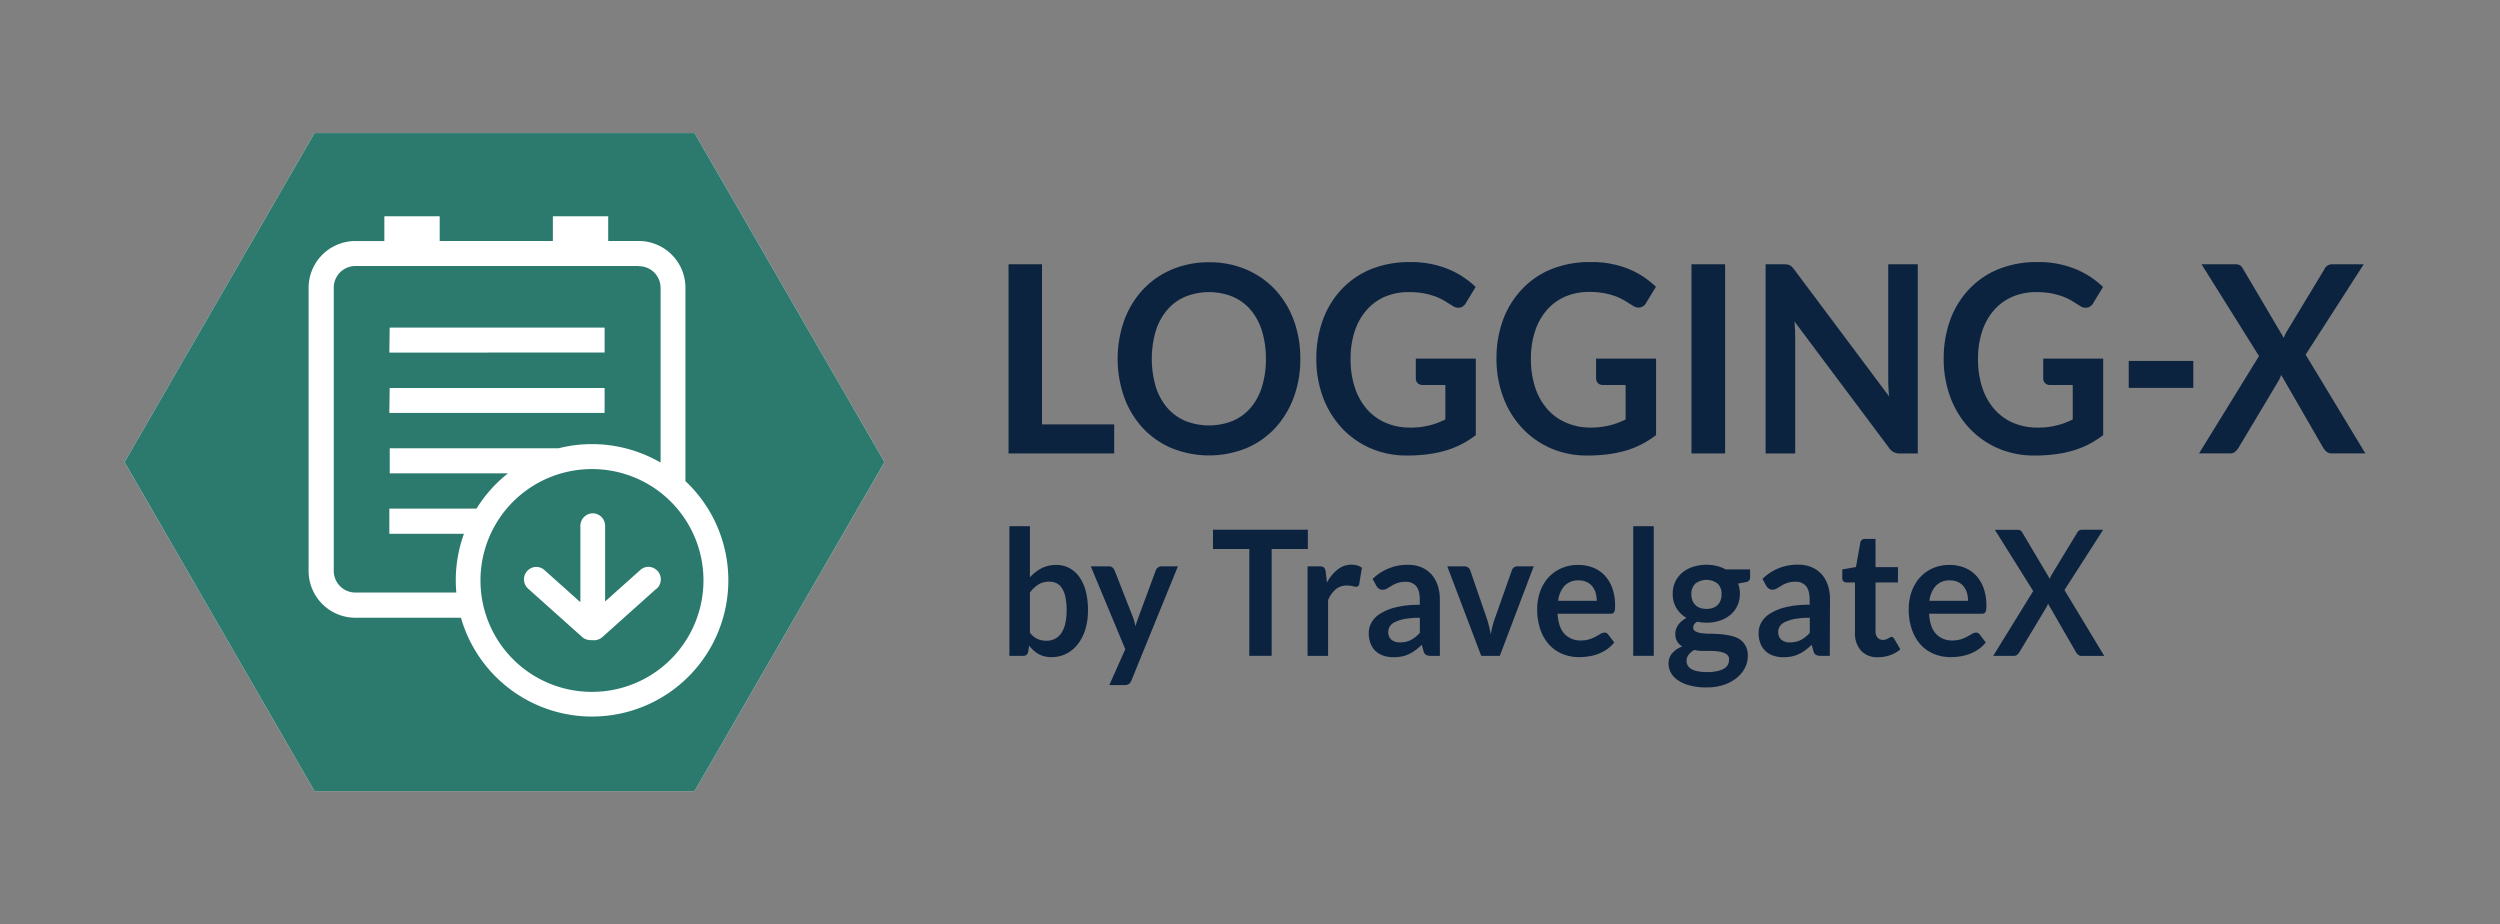 <svg id="Capa_1" data-name="Capa 1" xmlns="http://www.w3.org/2000/svg" viewBox="0 0 994 367.47"><rect x="0" y="0" width="994" height="367.47" fill="#808080" stroke="none"/><defs><style>.cls-1{fill:#0c2340;}.cls-2{fill:#fff;}.cls-3{fill:#2b7a6d;}</style></defs><title>logos-RGB-trazado</title><path class="cls-1" d="M414.3,168.74H443v11.55H401V105.07H414.3Z"/><path class="cls-1" d="M517,142.68A43.58,43.58,0,0,1,514.39,158,36.51,36.51,0,0,1,507,170.19a33.24,33.24,0,0,1-11.45,8,39.52,39.52,0,0,1-29.67,0,33.43,33.43,0,0,1-11.5-8A36.23,36.23,0,0,1,447,158a45.94,45.94,0,0,1,0-30.64,36.28,36.28,0,0,1,7.41-12.2,33.71,33.71,0,0,1,11.5-8,37.32,37.32,0,0,1,14.85-2.88,36.77,36.77,0,0,1,14.82,2.91,33.89,33.89,0,0,1,11.45,8,36.36,36.36,0,0,1,7.39,12.18A43.54,43.54,0,0,1,517,142.68Zm-13.69,0a36.68,36.68,0,0,0-1.56-11.11,23.78,23.78,0,0,0-4.48-8.35,19.33,19.33,0,0,0-7.12-5.25,25.47,25.47,0,0,0-18.91,0,19.39,19.39,0,0,0-7.16,5.25,23.88,23.88,0,0,0-4.54,8.35,39.58,39.58,0,0,0,0,22.21,23.69,23.69,0,0,0,4.54,8.33,19.54,19.54,0,0,0,7.16,5.22,25.47,25.47,0,0,0,18.91,0,19.48,19.48,0,0,0,7.12-5.22,23.6,23.6,0,0,0,4.48-8.33A36.61,36.61,0,0,0,503.33,142.68Z"/><path class="cls-1" d="M560.44,170a29.82,29.82,0,0,0,14.23-3.23V153.08h-9a2.76,2.76,0,0,1-2-.75,2.57,2.57,0,0,1-.74-1.85v-7.91h23.85V173a38.59,38.59,0,0,1-5.68,3.62,35.7,35.7,0,0,1-6.3,2.52,46.22,46.22,0,0,1-7.16,1.48,64.18,64.18,0,0,1-8.23.5A35.93,35.93,0,0,1,545,178.26a34.26,34.26,0,0,1-11.41-8,36.61,36.61,0,0,1-7.51-12.17,43,43,0,0,1-2.7-15.45A44.42,44.42,0,0,1,526,127.12,35.4,35.4,0,0,1,533.45,115,33.26,33.26,0,0,1,545.17,107a40.72,40.72,0,0,1,15.47-2.8A38.63,38.63,0,0,1,575.83,107a34.81,34.81,0,0,1,10.89,7.1l-3.87,6.34a3.42,3.42,0,0,1-3,1.93,4.29,4.29,0,0,1-2.42-.84c-1.06-.65-2.14-1.31-3.25-2a21.8,21.8,0,0,0-3.67-1.72,30.3,30.3,0,0,0-4.51-1.2,31.93,31.93,0,0,0-5.78-.46A23.71,23.71,0,0,0,550.6,118a20.28,20.28,0,0,0-7.31,5.36,24.31,24.31,0,0,0-4.66,8.37A34.32,34.32,0,0,0,537,142.68a35.57,35.57,0,0,0,1.74,11.57,24.62,24.62,0,0,0,4.86,8.56,21,21,0,0,0,7.43,5.33A23.74,23.74,0,0,0,560.44,170Z"/><path class="cls-1" d="M632.12,170a32,32,0,0,0,7.86-.86,31.57,31.57,0,0,0,6.37-2.37V153.08h-9a2.72,2.72,0,0,1-2-.75,2.54,2.54,0,0,1-.75-1.85v-7.91h23.85V173a38.59,38.59,0,0,1-5.68,3.62,35.29,35.29,0,0,1-6.29,2.52,46.35,46.35,0,0,1-7.17,1.48,64,64,0,0,1-8.23.5,35.93,35.93,0,0,1-14.42-2.86,34.12,34.12,0,0,1-11.4-8,36.45,36.45,0,0,1-7.51-12.17A42.8,42.8,0,0,1,595,142.68a44.42,44.42,0,0,1,2.63-15.56A35.4,35.4,0,0,1,605.13,115,33.21,33.21,0,0,1,616.86,107a40.67,40.67,0,0,1,15.46-2.8,38.68,38.68,0,0,1,15.2,2.73,34.76,34.76,0,0,1,10.88,7.1l-3.87,6.34a3.41,3.41,0,0,1-3,1.93,4.3,4.3,0,0,1-2.43-.84c-1.06-.65-2.14-1.31-3.25-2a21.8,21.8,0,0,0-3.67-1.72,30.3,30.3,0,0,0-4.51-1.2,31.89,31.89,0,0,0-5.77-.46,23.73,23.73,0,0,0-9.6,1.87,20.37,20.37,0,0,0-7.31,5.36,24.47,24.47,0,0,0-4.66,8.37,34.33,34.33,0,0,0-1.63,10.93,35.58,35.58,0,0,0,1.73,11.57,24.62,24.62,0,0,0,4.86,8.56,20.91,20.91,0,0,0,7.44,5.33A23.65,23.65,0,0,0,632.12,170Z"/><path class="cls-1" d="M685.91,180.29H672.53V105.07h13.38Z"/><path class="cls-1" d="M710.5,105.15a3.13,3.13,0,0,1,1.06.31,3.47,3.47,0,0,1,.92.67,11,11,0,0,1,1,1.17l37.63,50.31q-.2-1.83-.27-3.57c-.05-1.16-.08-2.24-.08-3.25V105.07H762.5v75.22h-6.89a5,5,0,0,1-4.66-2.4L713.47,127.8c.1,1.11.18,2.21.23,3.3s.07,2.09.07,3v46.2H702V105.07h7A10.42,10.42,0,0,1,710.5,105.15Z"/><path class="cls-1" d="M809.89,170a29.82,29.82,0,0,0,14.23-3.23V153.08h-9a2.76,2.76,0,0,1-2-.75,2.57,2.57,0,0,1-.74-1.85v-7.91h23.85V173a38.59,38.59,0,0,1-5.68,3.62,35.7,35.7,0,0,1-6.3,2.52,46.22,46.22,0,0,1-7.16,1.48,64.18,64.18,0,0,1-8.23.5,35.93,35.93,0,0,1-14.42-2.86,34.26,34.26,0,0,1-11.41-8,36.61,36.61,0,0,1-7.51-12.17,43,43,0,0,1-2.7-15.45,44.42,44.42,0,0,1,2.63-15.56A35.4,35.4,0,0,1,782.9,115,33.26,33.26,0,0,1,794.62,107a40.72,40.72,0,0,1,15.47-2.8A38.63,38.63,0,0,1,825.28,107a34.81,34.81,0,0,1,10.89,7.1l-3.87,6.34a3.41,3.41,0,0,1-3,1.93,4.3,4.3,0,0,1-2.43-.84c-1.06-.65-2.14-1.31-3.25-2a21.8,21.8,0,0,0-3.67-1.72,30.3,30.3,0,0,0-4.51-1.2,31.93,31.93,0,0,0-5.78-.46,23.71,23.71,0,0,0-9.59,1.87,20.28,20.28,0,0,0-7.31,5.36,24.31,24.31,0,0,0-4.66,8.37,34.32,34.32,0,0,0-1.64,10.93,35.57,35.57,0,0,0,1.74,11.57,24.62,24.62,0,0,0,4.86,8.56,21,21,0,0,0,7.43,5.33A23.74,23.74,0,0,0,809.89,170Z"/><path class="cls-1" d="M846.38,143.51h25.68v10.71H846.38Z"/><path class="cls-1" d="M898.18,141.58l-22.85-36.51h13.28a3.9,3.9,0,0,1,2,.39,3.46,3.46,0,0,1,1.12,1.27l16.31,27.62q.24-.67.54-1.32a13.15,13.15,0,0,1,.7-1.33L924.21,107a3.21,3.21,0,0,1,2.82-1.92h12.79L916.72,141l23.75,39.28H927.13a3.13,3.13,0,0,1-2.15-.73,6.87,6.87,0,0,1-1.37-1.67L907,149.07q-.21.63-.45,1.17c-.17.37-.33.71-.5,1l-15.91,26.63a8,8,0,0,1-1.34,1.64,2.78,2.78,0,0,1-2,.76H874.34Z"/><path class="cls-1" d="M401.34,260.76V209.22h8.16v20.33a16.13,16.13,0,0,1,4.57-3.59,12.57,12.57,0,0,1,5.94-1.34,10.81,10.81,0,0,1,5.08,1.2,11.47,11.47,0,0,1,4,3.48,17.21,17.21,0,0,1,2.58,5.66,29.55,29.55,0,0,1,.91,7.73,25.29,25.29,0,0,1-1,7.39,18.25,18.25,0,0,1-2.92,5.89,13.59,13.59,0,0,1-4.59,3.9,12.84,12.84,0,0,1-6,1.41,11.47,11.47,0,0,1-2.84-.33,9.68,9.68,0,0,1-4.31-2.36,17.56,17.56,0,0,1-1.74-1.89l-.36,2.39a2.21,2.21,0,0,1-.68,1.29,2.05,2.05,0,0,1-1.3.38Zm15.86-29.48a8,8,0,0,0-4.34,1.13,12.92,12.92,0,0,0-3.36,3.17v15.95a7.89,7.89,0,0,0,3,2.52,8.86,8.86,0,0,0,3.55.71,7.45,7.45,0,0,0,3.34-.73,6.76,6.76,0,0,0,2.53-2.22,11.22,11.22,0,0,0,1.6-3.76,22.8,22.8,0,0,0,.56-5.36,24.93,24.93,0,0,0-.48-5.29,10.43,10.43,0,0,0-1.37-3.52,5.46,5.46,0,0,0-2.16-2A6.47,6.47,0,0,0,417.2,231.28Z"/><path class="cls-1" d="M449.86,270.54a3.41,3.41,0,0,1-.95,1.37,2.76,2.76,0,0,1-1.76.46h-6.08l6.34-14.25L433.7,225.18h7.13a2.17,2.17,0,0,1,1.52.48,3.27,3.27,0,0,1,.8,1.11l7.24,18.45a16.38,16.38,0,0,1,.62,1.87c.18.65.33,1.3.47,1.95q.25-1,.57-1.95c.21-.62.44-1.26.68-1.9l6.81-18.42a2.52,2.52,0,0,1,.88-1.14,2.23,2.23,0,0,1,1.37-.45h6.54Z"/><path class="cls-1" d="M520,210.61v7.67H505.61v42.48h-8.89V218.28H482.28v-7.67Z"/><path class="cls-1" d="M519.89,260.76V225.18h4.79a2.51,2.51,0,0,1,1.75.48,2.89,2.89,0,0,1,.66,1.67l.5,4.3a16.61,16.61,0,0,1,4.26-5.2,8.65,8.65,0,0,1,5.49-1.91,6.83,6.83,0,0,1,4.16,1.21l-1.06,6.42a1.32,1.32,0,0,1-.43.88,1.43,1.43,0,0,1-.89.26,5.33,5.33,0,0,1-1.35-.24,8.83,8.83,0,0,0-2.28-.24,6.73,6.73,0,0,0-4.37,1.47,11.31,11.31,0,0,0-3.07,4.32v22.16Z"/><path class="cls-1" d="M572.5,260.76h-3.67a3.71,3.71,0,0,1-1.82-.37,2.32,2.32,0,0,1-1-1.47l-.72-2.53a28.64,28.64,0,0,1-2.53,2.13,15.12,15.12,0,0,1-2.56,1.54,12.72,12.72,0,0,1-2.81.94,16.06,16.06,0,0,1-3.31.31,12.27,12.27,0,0,1-4-.61,8.34,8.34,0,0,1-3.13-1.82,8.21,8.21,0,0,1-2-3,11.35,11.35,0,0,1-.73-4.21,8.64,8.64,0,0,1,1-4,9.68,9.68,0,0,1,3.36-3.55,20.75,20.75,0,0,1,6.24-2.63,37.94,37.94,0,0,1,9.68-1v-2.1c0-2.4-.47-4.18-1.43-5.33a5.15,5.15,0,0,0-4.18-1.73,9.51,9.51,0,0,0-3.31.49,11.63,11.63,0,0,0-2.29,1.09c-.66.4-1.26.77-1.81,1.09a3.44,3.44,0,0,1-1.81.49,2.27,2.27,0,0,1-1.42-.45,3.42,3.42,0,0,1-1-1.11l-1.49-2.74a19.61,19.61,0,0,1,14.11-5.62,13.17,13.17,0,0,1,5.31,1,11.42,11.42,0,0,1,4,2.84,12.49,12.49,0,0,1,2.46,4.36,17.47,17.47,0,0,1,.84,5.55Zm-15.86-5.34a10.5,10.5,0,0,0,2.31-.24,8.51,8.51,0,0,0,2-.72,10.65,10.65,0,0,0,1.82-1.18,15.58,15.58,0,0,0,1.76-1.65v-6a32,32,0,0,0-6,.47,15.37,15.37,0,0,0-3.85,1.21,5.06,5.06,0,0,0-2.07,1.71,4,4,0,0,0-.61,2.13,3.85,3.85,0,0,0,1.28,3.25A5.29,5.29,0,0,0,556.64,255.42Z"/><path class="cls-1" d="M596.33,260.76h-7.4l-13.49-35.58h6.78a2.47,2.47,0,0,1,1.5.45,2.25,2.25,0,0,1,.84,1.14l6.55,19c.37,1.11.69,2.19.94,3.26s.48,2.12.68,3.19c.19-1.07.42-2.13.67-3.19a31.53,31.53,0,0,1,1-3.26l6.71-19a2.33,2.33,0,0,1,.82-1.14,2.29,2.29,0,0,1,1.42-.45h6.45Z"/><path class="cls-1" d="M627.53,224.62a15.76,15.76,0,0,1,5.9,1.08,12.77,12.77,0,0,1,4.64,3.14,14.42,14.42,0,0,1,3,5.06,19.89,19.89,0,0,1,1.09,6.85,14.1,14.1,0,0,1-.08,1.61,2.88,2.88,0,0,1-.3,1,1.27,1.27,0,0,1-.58.52,2.42,2.42,0,0,1-.92.15h-21c.25,3.66,1.18,6.34,2.81,8.05a8.53,8.53,0,0,0,6.48,2.56,10.85,10.85,0,0,0,3.42-.48,14.43,14.43,0,0,0,2.51-1.08c.72-.39,1.35-.75,1.89-1.07a3.09,3.09,0,0,1,1.57-.49,1.71,1.71,0,0,1,.86.21,1.93,1.93,0,0,1,.62.59l2.38,3.12a13.56,13.56,0,0,1-3,2.79,16.53,16.53,0,0,1-3.52,1.81,18.24,18.24,0,0,1-3.73.95,24.92,24.92,0,0,1-3.69.28,17.34,17.34,0,0,1-6.57-1.23,14.75,14.75,0,0,1-5.29-3.64,17.27,17.27,0,0,1-3.54-6,24.12,24.12,0,0,1-1.29-8.24,20.49,20.49,0,0,1,1.13-6.84,16.71,16.71,0,0,1,3.22-5.59A15.23,15.23,0,0,1,620.7,226,16.13,16.13,0,0,1,627.53,224.62Zm.16,6.14a7.33,7.33,0,0,0-5.58,2.12,10.6,10.6,0,0,0-2.58,6h15.33a11,11,0,0,0-.43-3.13,7.14,7.14,0,0,0-1.32-2.59,6.22,6.22,0,0,0-2.25-1.75A7.29,7.29,0,0,0,627.69,230.76Z"/><path class="cls-1" d="M657.53,209.22v51.54h-8.16V209.22Z"/><path class="cls-1" d="M678.49,224.55a17.25,17.25,0,0,1,4.09.47,13.58,13.58,0,0,1,3.51,1.37h9.75v3.19a1.86,1.86,0,0,1-.4,1.25,2.28,2.28,0,0,1-1.36.62l-3,.59a11.66,11.66,0,0,1,.52,1.91,12,12,0,0,1,.18,2.12,11,11,0,0,1-1,4.76,10.58,10.58,0,0,1-2.78,3.63,12.57,12.57,0,0,1-4.19,2.3,16.31,16.31,0,0,1-5.27.82,18.46,18.46,0,0,1-3.74-.38,2.8,2.8,0,0,0-1.59,2.27,1.69,1.69,0,0,0,1,1.59,7.33,7.33,0,0,0,2.48.71,25.81,25.81,0,0,0,3.48.21c1.3,0,2.63.06,4,.18a29,29,0,0,1,4,.61,11.36,11.36,0,0,1,3.49,1.37A7.25,7.25,0,0,1,694,256.7a8.26,8.26,0,0,1,.94,4.16,10.21,10.21,0,0,1-1.11,4.59,12.25,12.25,0,0,1-3.21,4,16.46,16.46,0,0,1-5.13,2.81,21.25,21.25,0,0,1-6.94,1.06,25.5,25.5,0,0,1-6.71-.78,15.34,15.34,0,0,1-4.71-2.08,8.9,8.9,0,0,1-2.8-3,7.42,7.42,0,0,1-.92-3.54,6.24,6.24,0,0,1,1.45-4.2,10,10,0,0,1,4-2.7,5.78,5.78,0,0,1-2-1.94,5.87,5.87,0,0,1-.76-3.16,5.78,5.78,0,0,1,.26-1.65,7.17,7.17,0,0,1,.81-1.68A8.66,8.66,0,0,1,668.6,247a10.12,10.12,0,0,1,1.95-1.33,10.94,10.94,0,0,1-4-3.89,10.73,10.73,0,0,1-1.48-5.68,11,11,0,0,1,1-4.77,10.55,10.55,0,0,1,2.81-3.64,12.46,12.46,0,0,1,4.27-2.31A17.38,17.38,0,0,1,678.49,224.55Zm9,37.7a2.54,2.54,0,0,0-.59-1.73,3.93,3.93,0,0,0-1.62-1,11.34,11.34,0,0,0-2.4-.55,24.25,24.25,0,0,0-2.91-.17h-3.17a12.72,12.72,0,0,1-3.16-.39,7.89,7.89,0,0,0-2.23,1.89,4,4,0,0,0-.84,2.52,3.56,3.56,0,0,0,.45,1.75,3.82,3.82,0,0,0,1.42,1.4,8,8,0,0,0,2.53.92,18.57,18.57,0,0,0,3.8.33,18,18,0,0,0,3.93-.37,9.11,9.11,0,0,0,2.73-1,4.24,4.24,0,0,0,1.57-1.55A4.05,4.05,0,0,0,687.44,262.25Zm-9-20.15a7.31,7.31,0,0,0,2.64-.43,5.2,5.2,0,0,0,1.87-1.2,5,5,0,0,0,1.12-1.84,7.08,7.08,0,0,0,.38-2.36,5.72,5.72,0,0,0-1.5-4.17,7.34,7.34,0,0,0-9,0,5.68,5.68,0,0,0-1.51,4.17,7,7,0,0,0,.38,2.33,5.07,5.07,0,0,0,1.13,1.85,5,5,0,0,0,1.88,1.22A7.33,7.33,0,0,0,678.49,242.1Z"/><path class="cls-1" d="M727.53,260.76h-3.67a3.71,3.71,0,0,1-1.82-.37,2.32,2.32,0,0,1-1-1.47l-.72-2.53a28.64,28.64,0,0,1-2.53,2.13,15.12,15.12,0,0,1-2.56,1.54,12.72,12.72,0,0,1-2.81.94,16.06,16.06,0,0,1-3.31.31,12.27,12.27,0,0,1-4-.61,8.08,8.08,0,0,1-5.16-4.85,11.35,11.35,0,0,1-.73-4.21,8.64,8.64,0,0,1,1-4,9.68,9.68,0,0,1,3.36-3.55,20.75,20.75,0,0,1,6.24-2.63,38,38,0,0,1,9.69-1v-2.1q0-3.6-1.44-5.33a5.13,5.13,0,0,0-4.18-1.73,9.51,9.51,0,0,0-3.31.49,11.63,11.63,0,0,0-2.29,1.09c-.65.4-1.26.77-1.81,1.09a3.44,3.44,0,0,1-1.81.49,2.27,2.27,0,0,1-1.42-.45,3.42,3.42,0,0,1-1-1.11l-1.49-2.74A19.61,19.61,0,0,1,715,224.52a13.17,13.17,0,0,1,5.31,1,11.33,11.33,0,0,1,4,2.84,12.49,12.49,0,0,1,2.46,4.36,17.47,17.47,0,0,1,.84,5.55Zm-15.86-5.34a10.44,10.44,0,0,0,2.31-.24,8.51,8.51,0,0,0,2-.72,10.65,10.65,0,0,0,1.82-1.18,16.53,16.53,0,0,0,1.77-1.65v-6a32.07,32.07,0,0,0-6,.47,15.37,15.37,0,0,0-3.85,1.21,5.06,5.06,0,0,0-2.07,1.71,4,4,0,0,0-.61,2.13,3.85,3.85,0,0,0,1.28,3.25A5.29,5.29,0,0,0,711.67,255.42Z"/><path class="cls-1" d="M746.7,261.31a8.69,8.69,0,0,1-6.78-2.62,10.36,10.36,0,0,1-2.38-7.23V231.59h-3.43a1.59,1.59,0,0,1-1.14-.45,1.76,1.76,0,0,1-.48-1.35v-3.4l5.45-.94,1.72-9.71a1.72,1.72,0,0,1,.61-1.07,1.85,1.85,0,0,1,1.21-.38h4.23v11.2h8.92v6.1h-8.92v19.28a3.93,3.93,0,0,0,.79,2.61,2.63,2.63,0,0,0,2.11.93,3.64,3.64,0,0,0,1.28-.19,6.88,6.88,0,0,0,.89-.4c.25-.14.48-.27.68-.4a1.14,1.14,0,0,1,.59-.19,1,1,0,0,1,.6.19,3,3,0,0,1,.49.57l2.45,4.17a12.19,12.19,0,0,1-4.1,2.35A14.38,14.38,0,0,1,746.7,261.31Z"/><path class="cls-1" d="M775.15,224.62a15.68,15.68,0,0,1,5.9,1.08,12.81,12.81,0,0,1,4.65,3.14,14.57,14.57,0,0,1,3,5.06,20.13,20.13,0,0,1,1.09,6.85,11.9,11.9,0,0,1-.09,1.61,2.7,2.7,0,0,1-.29,1,1.32,1.32,0,0,1-.58.52,2.48,2.48,0,0,1-.93.15H767q.36,5.49,2.81,8.05a8.53,8.53,0,0,0,6.48,2.56,10.85,10.85,0,0,0,3.42-.48,14.78,14.78,0,0,0,2.51-1.08c.71-.39,1.34-.75,1.88-1.07a3.12,3.12,0,0,1,1.57-.49,1.69,1.69,0,0,1,.86.21,2.07,2.07,0,0,1,.63.59l2.38,3.12a14,14,0,0,1-3,2.79,17,17,0,0,1-3.52,1.81,18.17,18.17,0,0,1-3.74.95,24.68,24.68,0,0,1-3.68.28,17.39,17.39,0,0,1-6.58-1.23,14.84,14.84,0,0,1-5.29-3.64,17.41,17.41,0,0,1-3.53-6,24.12,24.12,0,0,1-1.29-8.24,20.49,20.49,0,0,1,1.12-6.84,16.88,16.88,0,0,1,3.22-5.59,15.17,15.17,0,0,1,5.13-3.76A16.08,16.08,0,0,1,775.15,224.62Zm.17,6.14a7.37,7.37,0,0,0-5.59,2.12,10.73,10.73,0,0,0-2.58,6h15.34a11,11,0,0,0-.43-3.13,7.46,7.46,0,0,0-1.32-2.59,6.39,6.39,0,0,0-2.25-1.75A7.29,7.29,0,0,0,775.32,230.76Z"/><path class="cls-1" d="M808.4,235l-15.24-24.35H802a2.65,2.65,0,0,1,1.34.26,2.34,2.34,0,0,1,.74.85L815,230.14c.1-.3.23-.6.36-.89a8.29,8.29,0,0,1,.46-.88l10-16.47a2.14,2.14,0,0,1,1.88-1.29h8.53l-15.4,24,15.83,26.19H827.7a2,2,0,0,1-1.44-.49,4.43,4.43,0,0,1-.91-1.11L814.28,240a7.05,7.05,0,0,1-.3.78c-.11.24-.22.47-.33.68L803,259.16a5.12,5.12,0,0,1-.89,1.09,1.82,1.82,0,0,1-1.32.51H792.5Z"/><polygon class="cls-2" points="276.13 52.9 125.06 52.9 49.52 183.74 125.06 314.57 276.13 314.57 351.67 183.74 276.13 52.9"/><path class="cls-3" d="M253.89,105.84H141.3a8.61,8.61,0,0,0-8.6,8.6V227a8.61,8.61,0,0,0,8.6,8.6h40.14c-.15-1.6-.22-3.22-.22-4.86a54.09,54.09,0,0,1,3.25-18.51H154.8v-10h34.53a54.23,54.23,0,0,1,12.49-14h-47v-10h67.25a54.38,54.38,0,0,1,40.44,5.61V114.44A8.61,8.61,0,0,0,253.89,105.84Zm-13.5,58.42H154.8v-10h85.59Zm0-24H154.8v-10h85.59Zm32.1,66.61a44.54,44.54,0,0,0-10-10.94,44.25,44.25,0,1,0,10,10.94Zm-11.58,27.34-21.39,19.15a5,5,0,0,1-3.34,1.27,1.51,1.51,0,0,1-.3,0,2.73,2.73,0,0,1-.5-.05l-.29,0a0,0,0,0,1,0,0,4,4,0,0,1-.49,0,5,5,0,0,1-3.33-1.27l-21.4-19.15a5,5,0,1,1,6.67-7.45l14.06,12.59V209.09a5,5,0,0,1,10,0V239l13.67-12.23a5,5,0,1,1,6.66,7.45Zm-7-128.37H141.3a8.61,8.61,0,0,0-8.6,8.6V227a8.61,8.61,0,0,0,8.6,8.6h40.14c-.15-1.6-.22-3.22-.22-4.86a54.09,54.09,0,0,1,3.25-18.51H154.8v-10h34.53a54.23,54.23,0,0,1,12.49-14h-47v-10h67.25a54.38,54.38,0,0,1,40.44,5.61V114.44A8.61,8.61,0,0,0,253.89,105.84Zm-13.5,58.42H154.8v-10h85.59Zm0-24H154.8v-10h85.59Zm32.1,66.61a44.54,44.54,0,0,0-10-10.94,44.25,44.25,0,1,0,10,10.94Zm-11.58,27.34-21.39,19.15a5,5,0,0,1-3.34,1.27,1.51,1.51,0,0,1-.3,0,2.73,2.73,0,0,1-.5-.05l-.29,0a0,0,0,0,1,0,0,4,4,0,0,1-.49,0,5,5,0,0,1-3.33-1.27l-21.4-19.15a5,5,0,1,1,6.67-7.45l14.06,12.59V209.09a5,5,0,0,1,10,0V239l13.67-12.23a5,5,0,1,1,6.66,7.45Zm-7-128.37H141.3a8.61,8.61,0,0,0-8.6,8.6V227a8.61,8.61,0,0,0,8.6,8.6h40.14c-.15-1.6-.22-3.22-.22-4.86a54.09,54.09,0,0,1,3.25-18.51H154.8v-10h34.53a54.23,54.23,0,0,1,12.49-14h-47v-10h67.25a54.38,54.38,0,0,1,40.44,5.61V114.44A8.61,8.61,0,0,0,253.89,105.84Zm-13.5,58.42H154.8v-10h85.59Zm0-24H154.8v-10h85.59Zm32.1,66.61a44.54,44.54,0,0,0-10-10.94,44.25,44.25,0,1,0,10,10.94Zm-11.58,27.34-21.39,19.15a5,5,0,0,1-3.34,1.27,1.51,1.51,0,0,1-.3,0,2.73,2.73,0,0,1-.5-.05l-.29,0a0,0,0,0,1,0,0,4,4,0,0,1-.49,0,5,5,0,0,1-3.33-1.27l-21.4-19.15a5,5,0,1,1,6.67-7.45l14.06,12.59V209.09a5,5,0,0,1,10,0V239l13.67-12.23a5,5,0,1,1,6.66,7.45Zm-7-128.37H141.3a8.61,8.61,0,0,0-8.6,8.6V227a8.61,8.61,0,0,0,8.6,8.6h40.14c-.15-1.6-.22-3.22-.22-4.86a54.09,54.09,0,0,1,3.25-18.51H154.8v-10h34.53a54.23,54.23,0,0,1,12.49-14h-47v-10h67.25a54.38,54.38,0,0,1,40.44,5.61V114.44A8.61,8.61,0,0,0,253.89,105.84Zm-13.5,58.42H154.8v-10h85.59Zm0-24H154.8v-10h85.59Zm32.1,66.61a44.54,44.54,0,0,0-10-10.94,44.25,44.25,0,1,0,10,10.94Zm-11.58,27.34-21.39,19.15a5,5,0,0,1-3.34,1.27,1.51,1.51,0,0,1-.3,0,2.73,2.73,0,0,1-.5-.05l-.29,0a0,0,0,0,1,0,0,4,4,0,0,1-.49,0,5,5,0,0,1-3.33-1.27l-21.4-19.15a5,5,0,1,1,6.67-7.45l14.06,12.59V209.09a5,5,0,0,1,10,0V239l13.67-12.23a5,5,0,1,1,6.66,7.45Zm-7-128.37H141.3a8.61,8.61,0,0,0-8.6,8.6V227a8.61,8.61,0,0,0,8.6,8.6h40.14c-.15-1.6-.22-3.22-.22-4.86a54.09,54.09,0,0,1,3.25-18.51H154.8v-10h34.53a54.23,54.23,0,0,1,12.49-14h-47v-10h67.25a54.38,54.38,0,0,1,40.44,5.61V114.44A8.61,8.61,0,0,0,253.89,105.84Zm-13.5,58.42H154.8v-10h85.59Zm0-24H154.8v-10h85.59Zm32.1,66.61a44.54,44.54,0,0,0-10-10.94,44.25,44.25,0,1,0,10,10.94Zm-11.58,27.34-21.39,19.15a5,5,0,0,1-3.34,1.27,1.51,1.51,0,0,1-.3,0,2.73,2.73,0,0,1-.5-.05l-.29,0a0,0,0,0,1,0,0,4,4,0,0,1-.49,0,5,5,0,0,1-3.33-1.27l-21.4-19.15a5,5,0,1,1,6.67-7.45l14.06,12.59V209.09a5,5,0,0,1,10,0V239l13.67-12.23a5,5,0,1,1,6.66,7.45Zm11.58-27.34a44.54,44.54,0,0,0-10-10.94,44.25,44.25,0,1,0,10,10.94Zm-11.58,27.34-21.39,19.15a5,5,0,0,1-3.34,1.27,1.51,1.51,0,0,1-.3,0,2.73,2.73,0,0,1-.5-.05l-.29,0a0,0,0,0,1,0,0,4,4,0,0,1-.49,0,5,5,0,0,1-3.33-1.27l-21.4-19.15a5,5,0,1,1,6.67-7.45l14.06,12.59V209.09a5,5,0,0,1,10,0V239l13.67-12.23a5,5,0,1,1,6.66,7.45Zm-7-128.37H141.3a8.61,8.61,0,0,0-8.6,8.6V227a8.61,8.61,0,0,0,8.6,8.6h40.14c-.15-1.6-.22-3.22-.22-4.86a54.09,54.09,0,0,1,3.25-18.51H154.8v-10h34.53a54.23,54.23,0,0,1,12.49-14h-47v-10h67.25a54.38,54.38,0,0,1,40.44,5.61V114.44A8.61,8.61,0,0,0,253.89,105.84Zm-13.5,58.42H154.8v-10h85.59Zm0-24H154.8v-10h85.59Zm13.5-34.42H141.3a8.61,8.61,0,0,0-8.6,8.6V227a8.61,8.61,0,0,0,8.6,8.6h40.14c-.15-1.6-.22-3.22-.22-4.86a54.09,54.09,0,0,1,3.25-18.51H154.8v-10h34.53a54.23,54.23,0,0,1,12.49-14h-47v-10h67.25a54.38,54.38,0,0,1,40.44,5.61V114.44A8.61,8.61,0,0,0,253.89,105.84Zm-13.5,58.42H154.8v-10h85.59Zm0-24H154.8v-10h85.59Zm32.1,66.61a44.54,44.54,0,0,0-10-10.94,44.25,44.25,0,1,0,10,10.94Zm-11.58,27.34-21.39,19.15a5,5,0,0,1-3.34,1.27,1.51,1.51,0,0,1-.3,0,2.73,2.73,0,0,1-.5-.05l-.29,0a0,0,0,0,1,0,0,4,4,0,0,1-.49,0,5,5,0,0,1-3.33-1.27l-21.4-19.15a5,5,0,1,1,6.67-7.45l14.06,12.59V209.09a5,5,0,0,1,10,0V239l13.67-12.23a5,5,0,1,1,6.66,7.45Zm11.58-27.34a44.54,44.54,0,0,0-10-10.94,44.25,44.25,0,1,0,10,10.94Zm-11.58,27.34-21.39,19.15a5,5,0,0,1-3.34,1.27,1.51,1.51,0,0,1-.3,0,2.73,2.73,0,0,1-.5-.05l-.29,0a0,0,0,0,1,0,0,4,4,0,0,1-.49,0,5,5,0,0,1-3.33-1.27l-21.4-19.15a5,5,0,1,1,6.67-7.45l14.06,12.59V209.09a5,5,0,0,1,10,0V239l13.67-12.23a5,5,0,1,1,6.66,7.45Zm-7-128.37H141.3a8.61,8.61,0,0,0-8.6,8.6V227a8.61,8.61,0,0,0,8.6,8.6h40.14c-.15-1.6-.22-3.22-.22-4.86a54.09,54.09,0,0,1,3.25-18.51H154.8v-10h34.53a54.23,54.23,0,0,1,12.49-14h-47v-10h67.25a54.38,54.38,0,0,1,40.44,5.61V114.44A8.61,8.61,0,0,0,253.89,105.84Zm-13.5,58.42H154.8v-10h85.59Zm0-24H154.8v-10h85.59Zm13.5-34.42H141.3a8.61,8.61,0,0,0-8.6,8.6V227a8.61,8.61,0,0,0,8.6,8.6h40.14c-.15-1.6-.22-3.22-.22-4.86a54.09,54.09,0,0,1,3.25-18.51H154.8v-10h34.53a54.23,54.23,0,0,1,12.49-14h-47v-10h67.25a54.38,54.38,0,0,1,40.44,5.61V114.44A8.61,8.61,0,0,0,253.89,105.84Zm-13.5,58.42H154.8v-10h85.59Zm0-24H154.8v-10h85.59Zm32.1,66.61a44.54,44.54,0,0,0-10-10.94,44.25,44.25,0,1,0,10,10.94Zm-11.58,27.34-21.39,19.15a5,5,0,0,1-3.34,1.27,1.51,1.51,0,0,1-.3,0,2.73,2.73,0,0,1-.5-.05l-.29,0a0,0,0,0,1,0,0,4,4,0,0,1-.49,0,5,5,0,0,1-3.33-1.27l-21.4-19.15a5,5,0,1,1,6.67-7.45l14.06,12.59V209.09a5,5,0,0,1,10,0V239l13.67-12.23a5,5,0,1,1,6.66,7.45Zm11.58-27.34a44.54,44.54,0,0,0-10-10.94,44.25,44.25,0,1,0,10,10.94Zm-11.58,27.34-21.39,19.15a5,5,0,0,1-3.34,1.27,1.51,1.51,0,0,1-.3,0,2.73,2.73,0,0,1-.5-.05l-.29,0a0,0,0,0,1,0,0,4,4,0,0,1-.49,0,5,5,0,0,1-3.33-1.27l-21.4-19.15a5,5,0,1,1,6.67-7.45l14.06,12.59V209.09a5,5,0,0,1,10,0V239l13.67-12.23a5,5,0,1,1,6.66,7.45Zm-7-128.37H141.3a8.61,8.61,0,0,0-8.6,8.6V227a8.61,8.61,0,0,0,8.6,8.6h40.14c-.15-1.6-.22-3.22-.22-4.86a54.09,54.09,0,0,1,3.25-18.51H154.8v-10h34.53a54.23,54.23,0,0,1,12.49-14h-47v-10h67.25a54.38,54.38,0,0,1,40.44,5.61V114.44A8.61,8.61,0,0,0,253.89,105.84Zm-13.5,58.42H154.8v-10h85.59Zm0-24H154.8v-10h85.59Zm13.5-34.42H141.3a8.61,8.61,0,0,0-8.6,8.6V227a8.61,8.61,0,0,0,8.6,8.6h40.14c-.15-1.6-.22-3.22-.22-4.86a54.09,54.09,0,0,1,3.25-18.51H154.8v-10h34.53a54.23,54.23,0,0,1,12.49-14h-47v-10h67.25a54.38,54.38,0,0,1,40.44,5.61V114.44A8.61,8.61,0,0,0,253.89,105.84Zm-13.5,58.42H154.8v-10h85.59Zm0-24H154.8v-10h85.59Zm32.1,66.61a44.54,44.54,0,0,0-10-10.94,44.25,44.25,0,1,0,10,10.94Zm-11.58,27.34-21.39,19.15a5,5,0,0,1-3.34,1.27,1.51,1.51,0,0,1-.3,0,2.73,2.73,0,0,1-.5-.05l-.29,0a0,0,0,0,1,0,0,4,4,0,0,1-.49,0,5,5,0,0,1-3.33-1.27l-21.4-19.15a5,5,0,1,1,6.67-7.45l14.06,12.59V209.09a5,5,0,0,1,10,0V239l13.67-12.23a5,5,0,1,1,6.66,7.45Zm11.58-27.34a44.54,44.54,0,0,0-10-10.94,44.25,44.25,0,1,0,10,10.94Zm-11.58,27.34-21.39,19.15a5,5,0,0,1-3.34,1.27,1.51,1.51,0,0,1-.3,0,2.73,2.73,0,0,1-.5-.05l-.29,0a0,0,0,0,1,0,0,4,4,0,0,1-.49,0,5,5,0,0,1-3.33-1.27l-21.4-19.15a5,5,0,1,1,6.67-7.45l14.06,12.59V209.09a5,5,0,0,1,10,0V239l13.67-12.23a5,5,0,1,1,6.66,7.45Zm-71.58-32a54.23,54.23,0,0,1,12.49-14h-47v-10h67.25a54.38,54.38,0,0,1,40.44,5.61V114.44a8.61,8.61,0,0,0-8.6-8.6H141.3a8.61,8.61,0,0,0-8.6,8.6V227a8.61,8.61,0,0,0,8.6,8.6h40.14c-.15-1.6-.22-3.22-.22-4.86a54.09,54.09,0,0,1,3.25-18.51H154.8v-10Zm-34.53-72h85.59v10H154.8Zm0,24h85.59v10H154.8ZM276.13,52.9H125.06L49.52,183.73l75.54,130.84H276.13l75.54-130.84Zm-40.75,232a54.19,54.19,0,0,1-52.1-39.29h-42A18.6,18.6,0,0,1,122.7,227V114.44a18.6,18.6,0,0,1,18.6-18.6h11.52V86h22v9.81h45V86h22v9.81h12.11a18.6,18.6,0,0,1,18.6,18.6v76.88a54.15,54.15,0,0,1-37.11,93.6Zm37.11-78.05a44.54,44.54,0,0,0-10-10.94,44.25,44.25,0,1,0,10,10.94Zm-11.58,27.34-21.39,19.15a5,5,0,0,1-3.34,1.27,1.51,1.51,0,0,1-.3,0,2.73,2.73,0,0,1-.5-.05l-.29,0a0,0,0,0,1,0,0,4,4,0,0,1-.49,0,5,5,0,0,1-3.33-1.27l-21.4-19.15a5,5,0,1,1,6.67-7.45l14.06,12.59V209.09a5,5,0,0,1,10,0V239l13.67-12.23a5,5,0,1,1,6.66,7.45Zm-71.58-32a54.23,54.23,0,0,1,12.49-14h-47v-10h67.25a54.38,54.38,0,0,1,40.44,5.61V114.44a8.61,8.61,0,0,0-8.6-8.6H141.3a8.61,8.61,0,0,0-8.6,8.6V227a8.61,8.61,0,0,0,8.6,8.6h40.14c-.15-1.6-.22-3.22-.22-4.86a54.09,54.09,0,0,1,3.25-18.51H154.8v-10Zm-34.53-72h85.59v10H154.8Zm0,24h85.59v10H154.8Zm99.09-48.42H141.3a8.61,8.61,0,0,0-8.6,8.6V227a8.61,8.61,0,0,0,8.6,8.6h40.14c-.15-1.6-.22-3.22-.22-4.86a54.09,54.09,0,0,1,3.25-18.51H154.8v-10h34.53a54.23,54.23,0,0,1,12.49-14h-47v-10h67.25a54.38,54.38,0,0,1,40.44,5.61V114.44A8.61,8.61,0,0,0,253.89,105.84Zm-13.5,58.42H154.8v-10h85.59Zm0-24H154.8v-10h85.59Zm32.1,66.61a44.54,44.54,0,0,0-10-10.94,44.25,44.25,0,1,0,10,10.94Zm-11.58,27.34-21.39,19.15a5,5,0,0,1-3.34,1.27,1.51,1.51,0,0,1-.3,0,2.73,2.73,0,0,1-.5-.05l-.29,0a0,0,0,0,1,0,0,4,4,0,0,1-.49,0,5,5,0,0,1-3.33-1.27l-21.4-19.15a5,5,0,1,1,6.67-7.45l14.06,12.59V209.09a5,5,0,0,1,10,0V239l13.67-12.23a5,5,0,1,1,6.66,7.45Zm11.58-27.34a44.54,44.54,0,0,0-10-10.94,44.25,44.25,0,1,0,10,10.94Zm-11.58,27.34-21.39,19.15a5,5,0,0,1-3.34,1.27,1.51,1.51,0,0,1-.3,0,2.73,2.73,0,0,1-.5-.05l-.29,0a0,0,0,0,1,0,0,4,4,0,0,1-.49,0,5,5,0,0,1-3.33-1.27l-21.4-19.15a5,5,0,1,1,6.67-7.45l14.06,12.59V209.09a5,5,0,0,1,10,0V239l13.67-12.23a5,5,0,1,1,6.66,7.45Zm-7-128.37H141.3a8.61,8.61,0,0,0-8.6,8.6V227a8.61,8.61,0,0,0,8.6,8.6h40.14c-.15-1.6-.22-3.22-.22-4.86a54.09,54.09,0,0,1,3.25-18.51H154.8v-10h34.53a54.23,54.23,0,0,1,12.49-14h-47v-10h67.25a54.38,54.38,0,0,1,40.44,5.61V114.44A8.61,8.61,0,0,0,253.89,105.84Zm-13.5,58.42H154.8v-10h85.59Zm0-24H154.8v-10h85.59Zm13.5-34.42H141.3a8.61,8.61,0,0,0-8.6,8.6V227a8.61,8.61,0,0,0,8.6,8.6h40.14c-.15-1.6-.22-3.22-.22-4.86a54.09,54.09,0,0,1,3.25-18.51H154.8v-10h34.53a54.23,54.23,0,0,1,12.49-14h-47v-10h67.25a54.38,54.38,0,0,1,40.44,5.61V114.44A8.61,8.61,0,0,0,253.89,105.84Zm-13.5,58.42H154.8v-10h85.59Zm0-24H154.8v-10h85.59Zm32.1,66.61a44.54,44.54,0,0,0-10-10.94,44.25,44.25,0,1,0,10,10.94Zm-11.58,27.34-21.39,19.15a5,5,0,0,1-3.34,1.27,1.51,1.51,0,0,1-.3,0,2.73,2.73,0,0,1-.5-.05l-.29,0a0,0,0,0,1,0,0,4,4,0,0,1-.49,0,5,5,0,0,1-3.33-1.27l-21.4-19.15a5,5,0,1,1,6.67-7.45l14.06,12.59V209.09a5,5,0,0,1,10,0V239l13.67-12.23a5,5,0,1,1,6.66,7.45Zm11.58-27.34a44.54,44.54,0,0,0-10-10.94,44.25,44.25,0,1,0,10,10.94Zm-11.58,27.34-21.39,19.15a5,5,0,0,1-3.34,1.27,1.51,1.51,0,0,1-.3,0,2.73,2.73,0,0,1-.5-.05l-.29,0a0,0,0,0,1,0,0,4,4,0,0,1-.49,0,5,5,0,0,1-3.33-1.27l-21.4-19.15a5,5,0,1,1,6.67-7.45l14.06,12.59V209.09a5,5,0,0,1,10,0V239l13.67-12.23a5,5,0,1,1,6.66,7.45Zm-7-128.37H141.3a8.61,8.61,0,0,0-8.6,8.6V227a8.61,8.61,0,0,0,8.6,8.6h40.14c-.15-1.6-.22-3.22-.22-4.86a54.09,54.09,0,0,1,3.25-18.51H154.8v-10h34.53a54.23,54.23,0,0,1,12.49-14h-47v-10h67.25a54.38,54.38,0,0,1,40.44,5.61V114.44A8.61,8.61,0,0,0,253.89,105.84Zm-13.5,58.42H154.8v-10h85.59Zm0-24H154.8v-10h85.59Zm13.5-34.42H141.3a8.61,8.61,0,0,0-8.6,8.6V227a8.61,8.61,0,0,0,8.6,8.6h40.14c-.15-1.6-.22-3.22-.22-4.86a54.09,54.09,0,0,1,3.25-18.51H154.8v-10h34.53a54.23,54.23,0,0,1,12.49-14h-47v-10h67.25a54.38,54.38,0,0,1,40.44,5.61V114.44A8.61,8.61,0,0,0,253.89,105.84Zm-13.5,58.42H154.8v-10h85.59Zm0-24H154.8v-10h85.59Zm32.1,66.61a44.54,44.54,0,0,0-10-10.94,44.25,44.25,0,1,0,10,10.94Zm-11.58,27.34-21.39,19.15a5,5,0,0,1-3.34,1.27,1.51,1.51,0,0,1-.3,0,2.73,2.73,0,0,1-.5-.05l-.29,0a0,0,0,0,1,0,0,4,4,0,0,1-.49,0,5,5,0,0,1-3.33-1.27l-21.4-19.15a5,5,0,1,1,6.67-7.45l14.06,12.59V209.09a5,5,0,0,1,10,0V239l13.67-12.23a5,5,0,1,1,6.66,7.45Zm11.58-27.34a44.54,44.54,0,0,0-10-10.94,44.25,44.25,0,1,0,10,10.94Zm-11.58,27.34-21.39,19.15a5,5,0,0,1-3.34,1.27,1.51,1.51,0,0,1-.3,0,2.73,2.73,0,0,1-.5-.05l-.29,0a0,0,0,0,1,0,0,4,4,0,0,1-.49,0,5,5,0,0,1-3.33-1.27l-21.4-19.15a5,5,0,1,1,6.67-7.45l14.06,12.59V209.09a5,5,0,0,1,10,0V239l13.67-12.23a5,5,0,1,1,6.66,7.45Zm-7-128.37H141.3a8.61,8.61,0,0,0-8.6,8.6V227a8.61,8.61,0,0,0,8.6,8.6h40.14c-.15-1.6-.22-3.22-.22-4.86a54.09,54.09,0,0,1,3.25-18.51H154.8v-10h34.53a54.23,54.23,0,0,1,12.49-14h-47v-10h67.25a54.38,54.38,0,0,1,40.44,5.61V114.44A8.61,8.61,0,0,0,253.89,105.84Zm-13.5,58.42H154.8v-10h85.59Zm0-24H154.8v-10h85.59Zm13.5-34.42H141.3a8.61,8.61,0,0,0-8.6,8.6V227a8.61,8.61,0,0,0,8.6,8.6h40.14c-.15-1.6-.22-3.22-.22-4.86a54.09,54.09,0,0,1,3.25-18.51H154.8v-10h34.53a54.23,54.23,0,0,1,12.49-14h-47v-10h67.25a54.38,54.38,0,0,1,40.44,5.61V114.44A8.61,8.61,0,0,0,253.89,105.84Zm-13.5,58.42H154.8v-10h85.59Zm0-24H154.8v-10h85.59Zm32.1,66.61a44.54,44.54,0,0,0-10-10.94,44.25,44.25,0,1,0,10,10.94Zm-11.58,27.34-21.39,19.15a5,5,0,0,1-3.34,1.27,1.51,1.51,0,0,1-.3,0,2.73,2.73,0,0,1-.5-.05l-.29,0a0,0,0,0,1,0,0,4,4,0,0,1-.49,0,5,5,0,0,1-3.33-1.27l-21.4-19.15a5,5,0,1,1,6.67-7.45l14.06,12.59V209.09a5,5,0,0,1,10,0V239l13.67-12.23a5,5,0,1,1,6.66,7.45Zm-7-128.37H141.3a8.61,8.61,0,0,0-8.6,8.6V227a8.61,8.61,0,0,0,8.6,8.6h40.14c-.15-1.6-.22-3.22-.22-4.86a54.09,54.09,0,0,1,3.25-18.51H154.8v-10h34.53a54.23,54.23,0,0,1,12.49-14h-47v-10h67.25a54.38,54.38,0,0,1,40.44,5.61V114.44A8.61,8.61,0,0,0,253.89,105.84Zm-13.5,58.42H154.8v-10h85.59Zm0-24H154.8v-10h85.59Zm32.1,66.61a44.54,44.54,0,0,0-10-10.94,44.25,44.25,0,1,0,10,10.94Zm-11.58,27.34-21.39,19.15a5,5,0,0,1-3.34,1.27,1.51,1.51,0,0,1-.3,0,2.73,2.73,0,0,1-.5-.05l-.29,0a0,0,0,0,1,0,0,4,4,0,0,1-.49,0,5,5,0,0,1-3.33-1.27l-21.4-19.15a5,5,0,1,1,6.67-7.45l14.06,12.59V209.09a5,5,0,0,1,10,0V239l13.67-12.23a5,5,0,1,1,6.66,7.45Zm-7-128.37H141.3a8.61,8.61,0,0,0-8.6,8.6V227a8.61,8.61,0,0,0,8.6,8.6h40.14c-.15-1.6-.22-3.22-.22-4.86a54.09,54.09,0,0,1,3.25-18.51H154.8v-10h34.53a54.23,54.23,0,0,1,12.49-14h-47v-10h67.25a54.38,54.38,0,0,1,40.44,5.61V114.44A8.61,8.61,0,0,0,253.89,105.84Zm-13.5,58.42H154.8v-10h85.59Zm0-24H154.8v-10h85.59Zm32.1,66.61a44.54,44.54,0,0,0-10-10.94,44.25,44.25,0,1,0,10,10.94Zm-11.58,27.34-21.39,19.15a5,5,0,0,1-3.34,1.27,1.51,1.51,0,0,1-.3,0,2.73,2.73,0,0,1-.5-.05l-.29,0a0,0,0,0,1,0,0,4,4,0,0,1-.49,0,5,5,0,0,1-3.33-1.27l-21.4-19.15a5,5,0,1,1,6.67-7.45l14.06,12.59V209.09a5,5,0,0,1,10,0V239l13.67-12.23a5,5,0,1,1,6.66,7.45Zm-7-128.37H141.3a8.61,8.61,0,0,0-8.6,8.6V227a8.61,8.61,0,0,0,8.6,8.6h40.14c-.15-1.6-.22-3.22-.22-4.86a54.09,54.09,0,0,1,3.25-18.51H154.8v-10h34.53a54.23,54.23,0,0,1,12.49-14h-47v-10h67.25a54.38,54.38,0,0,1,40.44,5.61V114.44A8.61,8.61,0,0,0,253.89,105.84Zm-13.5,58.42H154.8v-10h85.59Zm0-24H154.8v-10h85.59Zm32.1,66.61a44.54,44.54,0,0,0-10-10.94,44.25,44.25,0,1,0,10,10.94Zm-11.58,27.34-21.39,19.15a5,5,0,0,1-3.34,1.27,1.51,1.51,0,0,1-.3,0,2.73,2.73,0,0,1-.5-.05l-.29,0a0,0,0,0,1,0,0,4,4,0,0,1-.49,0,5,5,0,0,1-3.33-1.27l-21.4-19.15a5,5,0,1,1,6.67-7.45l14.06,12.59V209.09a5,5,0,0,1,10,0V239l13.67-12.23a5,5,0,1,1,6.66,7.45Zm-7-128.37H141.3a8.61,8.61,0,0,0-8.6,8.6V227a8.61,8.61,0,0,0,8.6,8.6h40.14c-.15-1.6-.22-3.22-.22-4.86a54.09,54.09,0,0,1,3.25-18.51H154.8v-10h34.53a54.23,54.23,0,0,1,12.49-14h-47v-10h67.25a54.38,54.38,0,0,1,40.44,5.61V114.44A8.61,8.61,0,0,0,253.89,105.84Zm-13.5,58.42H154.8v-10h85.59Zm0-24H154.8v-10h85.59Zm32.1,66.61a44.54,44.54,0,0,0-10-10.94,44.25,44.25,0,1,0,10,10.94Zm-11.58,27.34-21.39,19.15a5,5,0,0,1-3.34,1.27,1.51,1.51,0,0,1-.3,0,2.73,2.73,0,0,1-.5-.05l-.29,0a0,0,0,0,1,0,0,4,4,0,0,1-.49,0,5,5,0,0,1-3.33-1.27l-21.4-19.15a5,5,0,1,1,6.67-7.45l14.06,12.59V209.09a5,5,0,0,1,10,0V239l13.67-12.23a5,5,0,1,1,6.66,7.45Zm-7-128.37H141.3a8.61,8.61,0,0,0-8.6,8.6V227a8.61,8.61,0,0,0,8.6,8.6h40.14c-.15-1.6-.22-3.22-.22-4.86a54.09,54.09,0,0,1,3.25-18.51H154.8v-10h34.53a54.23,54.23,0,0,1,12.49-14h-47v-10h67.25a54.38,54.38,0,0,1,40.44,5.61V114.44A8.61,8.61,0,0,0,253.89,105.84Zm-13.5,58.42H154.8v-10h85.59Zm0-24H154.8v-10h85.59Zm32.1,66.61a44.54,44.54,0,0,0-10-10.94,44.25,44.25,0,1,0,10,10.94Zm-11.58,27.34-21.39,19.15a5,5,0,0,1-3.34,1.27,1.51,1.51,0,0,1-.3,0,2.73,2.73,0,0,1-.5-.05l-.29,0a0,0,0,0,1,0,0,4,4,0,0,1-.49,0,5,5,0,0,1-3.33-1.27l-21.4-19.15a5,5,0,1,1,6.67-7.45l14.06,12.59V209.09a5,5,0,0,1,10,0V239l13.67-12.23a5,5,0,1,1,6.66,7.45Z"/></svg>